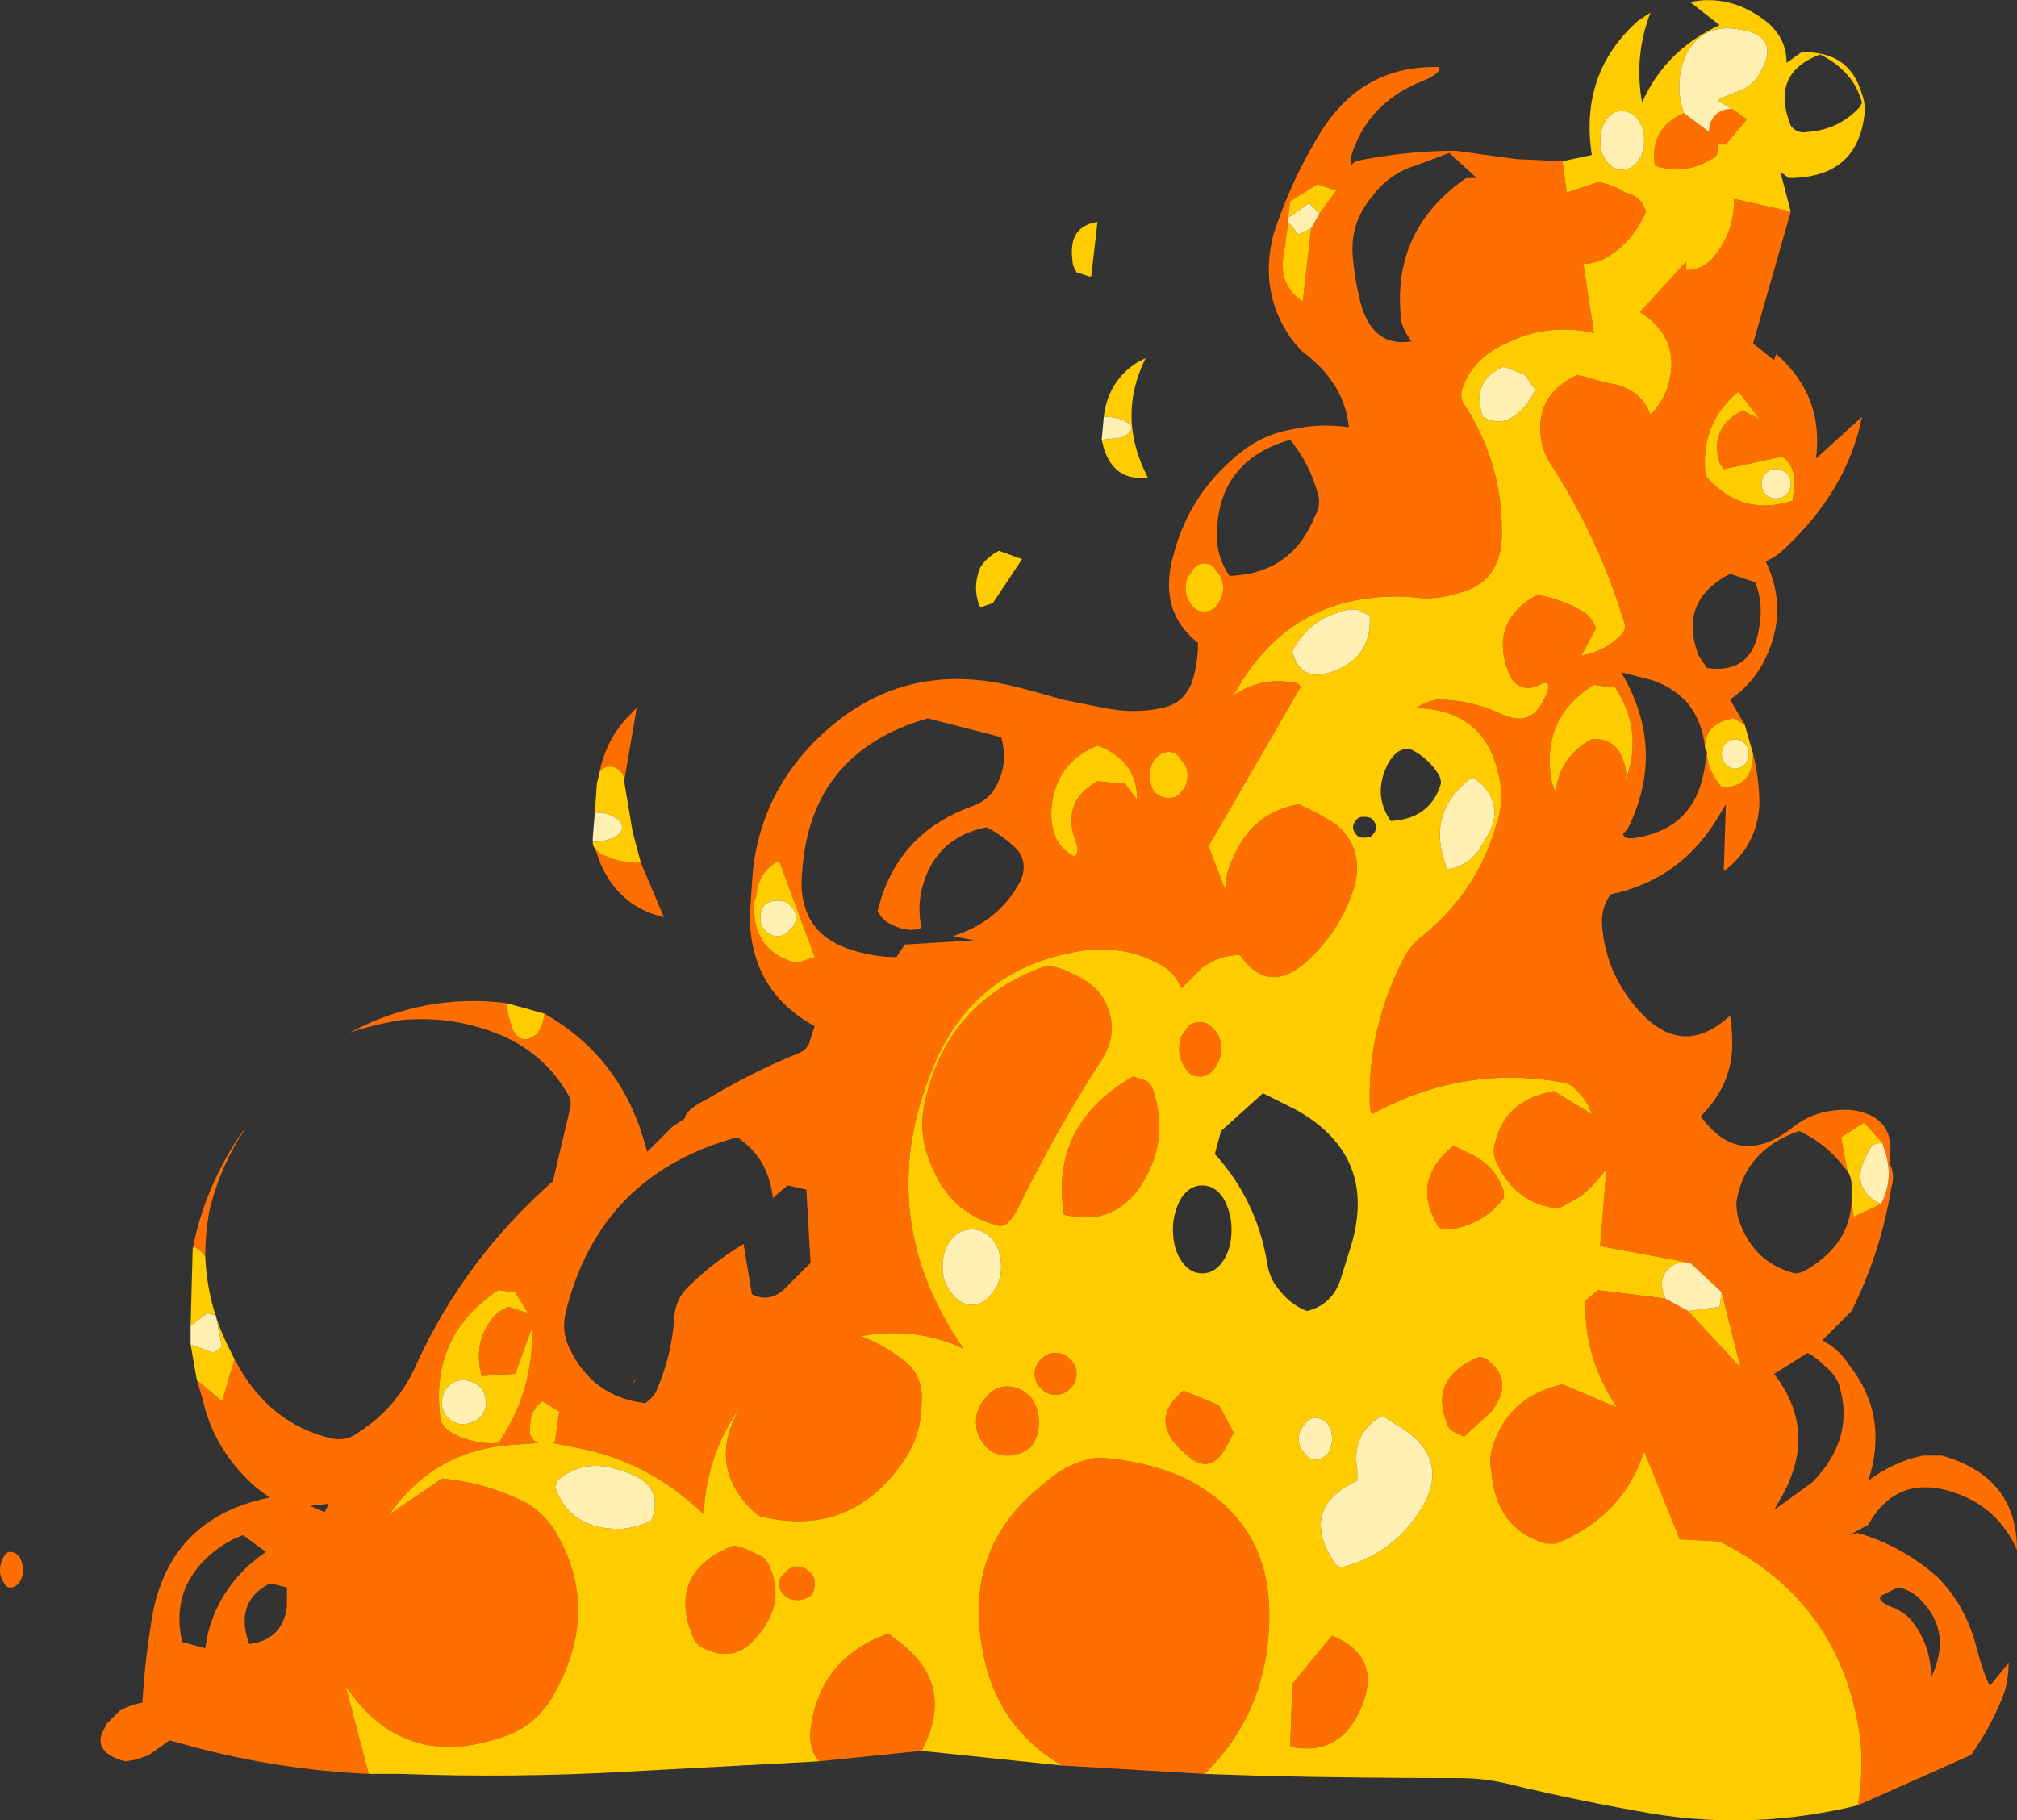 <?xml version="1.0" encoding="UTF-8" standalone="no"?>
<svg xmlns:ffdec="https://www.free-decompiler.com/flash" xmlns:xlink="http://www.w3.org/1999/xlink" ffdec:objectType="shape" height="43.45px" width="48.15px" xmlns="http://www.w3.org/2000/svg">
  <rect width="100%" height="100%" fill="#333333" stroke="none"/>
  <g transform="matrix(1.0, 0.0, 0.0, 1.0, 0.0, 0.0)">
    <path d="M41.85 18.0 Q42.0 18.6 42.0 19.2 41.95 20.2 41.15 20.8 L41.2 19.2 41.05 19.45 Q40.15 21.0 38.45 21.35 38.2 21.7 38.25 22.15 38.35 23.25 39.1 24.1 40.15 25.3 41.3 24.25 41.35 24.55 41.35 24.8 41.4 25.85 40.6 26.65 41.5 27.9 42.75 26.95 43.35 26.45 44.2 26.5 45.3 26.65 45.1 27.75 45.25 28.05 45.15 28.35 44.9 29.9 44.2 31.3 L43.5 32.0 Q43.9 32.2 44.15 32.6 45.1 33.8 44.6 35.35 45.2 34.9 45.9 34.75 L46.35 34.75 Q48.15 35.25 48.15 37.0 47.7 36.0 46.7 35.65 45.3 35.15 44.6 36.4 L44.15 36.65 44.35 36.6 Q45.4 36.9 46.25 37.65 46.95 38.35 47.2 39.4 47.35 39.95 47.5 40.25 L47.95 39.7 Q47.95 40.05 47.85 40.4 47.55 41.2 47.05 41.9 L44.35 43.1 Q44.5 42.25 44.4 41.45 43.95 38.25 41.05 36.8 L40.1 36.75 39.25 34.65 Q38.75 36.2 37.15 36.85 L36.9 36.85 Q35.7 36.5 35.6 35.1 35.55 34.9 35.6 34.65 35.95 33.35 37.3 33.05 L38.6 33.6 Q37.8 32.4 37.85 31.05 L38.15 30.8 39.75 31.0 40.3 31.3 41.55 32.65 41.1 30.85 40.35 30.15 38.2 29.75 38.35 27.9 Q38.1 28.25 37.75 28.55 37.5 28.7 37.2 28.85 36.2 28.75 35.75 27.8 35.6 27.55 35.7 27.25 35.95 26.25 37.1 26.05 L38.0 26.6 Q37.9 26.3 37.7 26.1 37.55 25.9 37.35 25.85 34.95 25.4 32.75 26.6 32.7 26.5 32.7 26.35 32.65 24.5 33.55 22.8 33.7 22.55 33.95 22.35 35.25 21.3 35.7 19.75 35.95 19.1 35.75 18.4 35.4 16.95 33.8 16.9 34.05 16.75 34.3 16.7 35.1 16.7 35.85 17.05 36.5 17.35 36.8 16.8 37.1 16.3 36.85 16.3 L36.65 16.4 Q36.25 16.5 36.05 16.15 35.5 14.85 36.7 14.2 37.25 14.3 37.7 14.55 38.0 14.7 38.1 15.0 L37.75 15.65 Q38.35 15.55 38.75 15.1 38.8 15.0 38.8 14.95 38.2 12.9 37.0 11.05 36.85 10.8 36.8 10.55 36.6 9.45 37.65 8.95 L38.4 9.15 Q39.15 9.25 39.4 9.9 39.75 9.55 39.85 9.1 40.1 8.05 39.15 7.45 L40.25 6.25 40.25 6.45 Q40.6 6.45 40.85 6.2 41.4 5.6 41.4 4.75 L42.75 5.05 41.85 8.2 42.35 8.6 42.4 8.45 Q43.55 9.45 43.35 10.95 L44.45 9.95 Q44.1 11.7 42.6 13.1 42.4 13.3 42.15 13.4 42.75 14.65 42.05 15.9 41.75 16.4 41.3 16.7 L41.65 17.3 41.4 17.15 Q40.7 17.25 40.7 17.85 40.65 17.25 40.3 16.8 39.9 16.35 39.3 16.2 L38.7 16.05 Q39.8 17.9 38.85 19.8 L38.75 19.9 Q38.75 20.1 39.3 19.95 40.5 19.65 40.7 18.3 L40.75 17.95 Q40.75 18.1 40.8 18.3 40.9 18.55 41.1 18.8 41.85 18.8 41.85 18.0 M28.75 42.35 L25.35 42.15 Q23.75 41.2 23.45 39.35 23.0 36.9 24.95 35.4 25.5 34.9 26.2 34.8 27.25 34.85 28.2 35.25 30.3 36.25 30.3 38.55 30.3 40.85 28.75 42.35 M22.0 41.8 L19.55 42.05 Q19.3 41.75 19.35 41.3 19.55 39.6 21.2 39.0 L21.4 39.15 Q22.85 40.2 22.0 41.8 M8.8 42.35 Q6.65 42.25 4.6 41.7 L4.05 41.55 3.55 41.9 Q3.4 41.95 3.3 42.0 L3.0 42.05 Q2.75 42.0 2.55 41.85 L2.5 41.8 Q2.4 41.7 2.4 41.55 2.4 41.45 2.45 41.35 L2.55 41.15 2.85 40.85 Q3.1 40.7 3.4 40.65 3.45 39.75 3.6 38.8 3.95 36.25 6.45 35.75 6.1 35.55 5.7 35.1 5.05 34.35 4.85 33.45 L4.7 32.95 5.3 33.45 5.6 32.45 Q6.4 34.0 7.95 34.35 8.3 34.4 8.55 34.2 9.5 33.6 9.95 32.55 11.1 30.05 13.2 28.2 L13.6 26.5 Q13.65 26.35 13.6 26.2 13.0 25.1 11.8 24.65 10.75 24.25 9.6 24.35 8.95 24.45 8.35 24.65 10.15 23.7 12.1 23.95 12.1 24.15 12.2 24.45 12.25 24.7 12.45 24.8 12.6 24.85 12.8 24.7 12.95 24.55 13.0 24.2 14.75 25.2 15.35 27.15 L15.45 27.5 16.05 26.9 16.35 26.7 Q16.35 26.5 16.95 26.2 17.95 25.6 19.05 25.15 19.2 25.1 19.3 24.95 L19.45 24.5 Q17.9 23.65 17.9 21.85 L17.95 21.1 Q18.05 19.15 19.4 17.75 21.35 15.75 24.05 16.35 24.7 16.5 25.35 16.7 L26.35 16.9 Q27.1 17.05 27.75 16.9 28.25 16.8 28.45 16.3 28.6 15.85 28.6 15.35 27.65 14.6 28.0 13.3 28.4 11.7 29.75 10.7 30.25 10.35 30.85 10.25 31.5 10.1 32.2 10.2 32.1 9.15 31.1 8.4 30.95 8.25 30.8 8.05 30.05 6.95 30.4 5.6 30.8 4.35 31.5 3.2 32.5 1.55 34.35 1.6 34.45 1.75 33.8 2.0 32.6 2.55 32.25 3.75 L32.25 3.95 32.35 3.85 Q33.55 3.6 34.75 3.6 L36.2 3.8 37.3 3.85 37.4 4.6 38.15 4.35 Q38.5 4.4 38.8 4.6 39.05 4.65 39.2 4.85 L39.3 5.05 39.2 5.25 Q38.85 5.9 38.25 6.2 38.0 6.3 37.8 6.3 L38.05 7.95 Q36.95 7.7 35.95 8.2 35.15 8.55 34.9 9.3 34.85 9.5 34.95 9.65 35.9 11.1 35.85 12.85 35.8 13.9 34.85 14.15 34.25 14.35 33.65 14.25 30.8 14.1 29.45 16.6 30.1 16.15 30.9 16.3 31.0 16.3 31.05 16.4 L28.85 20.2 29.25 21.25 Q29.25 20.85 29.45 20.45 29.9 19.4 31.0 19.2 31.45 19.4 31.85 19.65 32.55 20.2 32.35 21.1 32.05 22.15 31.25 22.9 30.3 23.8 29.6 22.8 29.1 22.8 28.7 23.1 28.45 23.35 28.2 23.6 28.05 23.2 27.65 23.0 26.7 22.5 25.55 22.75 23.3 23.2 22.35 25.3 20.75 28.95 23.0 32.2 22.6 32.0 22.1 31.9 21.35 31.75 20.55 31.9 21.1 32.1 21.6 32.5 22.05 32.85 22.0 33.5 22.0 34.35 21.45 35.05 20.2 36.7 18.15 36.2 18.05 36.15 17.95 36.05 16.85 34.95 17.7 33.55 L17.5 33.85 Q16.85 34.9 16.8 36.15 15.55 34.95 13.95 34.6 L13.2 34.45 13.25 34.4 13.35 33.7 12.95 33.45 Q12.8 33.55 12.7 33.75 12.65 33.95 12.65 34.15 L12.65 34.25 12.75 34.4 12.85 34.45 12.15 34.5 Q10.35 34.65 9.3 36.15 L10.55 35.3 Q11.65 35.4 12.6 35.9 13.0 36.15 13.25 36.55 14.35 38.4 13.25 40.4 12.8 41.25 11.9 41.5 9.6 42.25 8.25 40.25 L8.8 42.35 M4.6 29.8 Q4.9 28.3 5.8 27.0 L5.85 26.95 Q5.25 27.85 5.0 28.9 4.9 29.45 4.9 30.0 4.8 29.85 4.7 29.8 4.65 29.75 4.6 29.8 M41.35 2.6 L41.7 2.85 41.2 3.45 41.0 3.45 Q41.0 3.5 41.0 3.6 41.0 3.75 40.85 3.8 40.2 4.2 39.5 3.95 L39.5 3.9 Q39.4 3.05 40.2 2.7 L40.8 3.15 Q40.8 2.9 40.95 2.75 41.1 2.6 41.35 2.6 M35.0 4.25 L35.25 4.25 34.6 3.65 33.8 3.95 Q33.15 4.15 32.75 4.7 32.2 5.35 32.3 6.2 32.35 6.75 32.5 7.3 32.8 8.3 33.7 8.15 33.5 7.9 33.45 7.65 33.2 5.5 35.0 4.25 M42.0 10.0 L41.5 9.35 Q40.65 10.05 40.7 11.15 40.7 11.3 40.75 11.4 41.6 12.35 42.8 11.95 L42.8 11.85 Q42.95 11.2 42.55 10.9 L41.15 11.2 41.05 11.05 Q40.8 10.2 41.6 9.8 L42.0 10.0 M41.3 13.7 Q40.05 14.35 40.55 15.65 L40.75 15.95 Q41.85 16.1 42.0 14.95 42.1 14.4 41.9 13.9 L41.3 13.7 M31.5 5.1 L31.9 4.55 31.45 4.4 30.8 4.8 30.75 5.2 30.75 5.3 30.65 6.05 Q30.5 6.8 31.1 7.2 L31.3 5.45 31.5 5.1 M26.0 6.6 L26.05 6.6 26.0 6.6 M28.45 13.65 Q28.3 13.8 28.3 14.05 28.3 14.25 28.45 14.45 28.55 14.6 28.75 14.6 28.95 14.6 29.05 14.45 29.2 14.25 29.2 14.05 29.2 13.8 29.05 13.65 28.95 13.45 28.75 13.45 28.55 13.45 28.45 13.65 M31.4 12.3 Q31.55 12.05 31.45 11.75 31.25 11.05 30.8 10.5 29.05 11.0 29.05 12.8 29.05 13.3 29.35 13.75 30.85 13.7 31.4 12.3 M23.55 19.75 Q22.3 20.0 22.0 21.25 21.9 21.7 22.0 22.15 21.65 22.3 21.15 22.0 L21.05 21.9 20.95 21.75 Q21.4 19.9 23.2 19.25 23.5 19.15 23.7 18.9 24.1 18.3 23.9 17.6 L22.15 17.15 Q19.35 17.95 19.15 20.8 19.0 22.3 20.4 22.7 20.9 22.85 21.4 22.85 L21.6 22.55 23.25 22.45 22.75 22.35 Q23.85 22.0 24.35 21.05 24.55 20.65 24.3 20.3 23.95 19.95 23.55 19.75 M25.65 20.45 L25.7 20.4 Q25.75 20.25 25.7 20.15 25.3 19.15 26.2 18.65 L26.7 18.7 26.85 18.7 27.15 19.1 Q27.15 18.15 26.2 17.8 25.2 18.2 25.1 19.3 25.05 20.15 25.65 20.45 M28.2 18.15 Q28.1 17.95 27.9 17.95 27.7 17.95 27.55 18.15 27.45 18.3 27.45 18.5 27.45 18.75 27.55 18.9 27.7 19.05 27.9 19.05 28.1 19.05 28.2 18.9 28.35 18.75 28.35 18.5 28.35 18.3 28.2 18.15 M27.5 25.95 Q27.85 26.9 27.5 27.8 26.85 29.35 25.4 29.0 25.05 26.85 27.05 25.7 L27.35 25.8 Q27.45 25.85 27.5 25.95 M25.0 23.05 Q25.35 23.1 25.6 23.25 26.1 23.45 26.35 23.85 26.75 24.6 26.3 25.3 25.2 27.0 24.3 28.85 24.2 29.05 24.05 29.2 23.9 29.3 23.8 29.25 22.6 28.95 22.15 27.6 21.95 27.05 22.05 26.45 22.55 23.9 25.0 23.05 M28.3 24.6 Q28.4 24.4 28.65 24.4 28.85 24.4 29.0 24.6 29.15 24.75 29.15 25.05 29.15 25.3 29.0 25.5 28.85 25.7 28.65 25.7 28.4 25.7 28.3 25.5 28.15 25.3 28.15 25.05 28.15 24.75 28.3 24.6 M38.4 16.4 L38.05 16.35 Q36.75 17.15 37.05 18.7 L37.15 18.95 Q37.15 18.5 37.45 18.1 37.7 17.8 38.0 17.65 38.55 17.6 38.75 18.15 38.85 18.4 38.8 18.65 39.25 17.45 38.55 16.4 L38.4 16.4 M44.1 27.95 L44.05 27.9 Q43.6 27.3 42.95 27.0 41.65 27.45 41.45 28.7 41.45 28.9 41.5 29.1 41.85 30.15 42.85 30.4 43.0 30.4 43.15 30.3 44.15 29.7 44.2 28.7 L44.25 29.05 44.9 28.75 Q45.25 28.1 44.95 27.35 L44.95 27.3 44.5 26.8 43.95 27.15 44.1 27.95 M34.7 27.35 L35.0 27.5 Q35.7 27.8 35.9 28.45 L35.9 28.6 Q35.45 29.2 34.65 29.35 L34.45 29.35 34.35 29.3 Q33.65 28.2 34.7 27.35 M14.3 18.5 Q14.45 17.65 15.05 17.05 L15.2 16.9 14.9 18.65 Q14.9 18.5 14.8 18.4 14.7 18.3 14.55 18.3 14.4 18.3 14.3 18.45 L14.3 18.5 M15.3 20.6 L15.85 21.9 Q14.8 21.65 14.35 20.65 L14.2 20.25 Q14.3 20.4 14.5 20.45 14.8 20.6 15.3 20.6 M19.45 22.85 L18.6 20.55 Q18.1 20.8 18.05 21.4 L18.0 21.55 Q17.95 22.55 18.75 22.9 18.95 23.0 19.15 22.95 L19.45 22.85 M18.45 28.6 Q18.35 27.65 17.6 27.15 14.3 28.05 13.5 31.35 13.4 31.8 13.6 32.2 14.15 33.35 15.4 33.5 15.55 33.4 15.65 33.25 16.05 32.35 16.1 31.4 16.15 31.0 16.4 30.75 17.0 30.15 17.75 29.7 L17.95 30.9 Q18.35 31.1 18.7 30.8 L19.35 30.15 19.25 28.4 18.8 28.3 18.45 28.6 M12.3 30.85 L11.9 30.8 Q10.3 31.85 10.5 33.75 10.5 34.0 10.7 34.15 11.25 34.5 11.9 34.45 12.75 33.2 12.7 31.7 L12.3 32.8 11.5 32.85 Q11.3 32.1 11.7 31.55 11.85 31.3 12.15 31.2 L12.6 31.35 12.3 30.85 M15.1 33.05 Q15.1 33.0 15.2 32.9 L15.1 33.05 M18.6 37.8 Q18.6 37.65 18.75 37.55 18.85 37.4 19.05 37.4 19.2 37.4 19.35 37.55 19.45 37.65 19.45 37.8 19.45 38.0 19.35 38.1 19.2 38.2 19.05 38.2 18.85 38.2 18.75 38.1 18.6 38.0 18.6 37.8 M16.8 39.35 Q16.6 39.25 16.55 39.1 15.9 37.55 17.5 36.9 17.8 36.95 18.05 37.1 18.25 37.15 18.35 37.35 18.8 38.3 18.0 39.15 17.5 39.7 16.8 39.35 M4.9 39.35 L4.95 39.05 Q5.25 37.8 6.35 37.05 L5.8 36.65 Q5.4 36.8 5.1 37.05 4.05 37.9 4.35 39.2 L4.9 39.35 M0.45 37.15 Q0.55 37.3 0.55 37.5 0.55 37.65 0.45 37.8 0.35 37.9 0.25 37.9 0.15 37.9 0.1 37.8 0.0 37.65 0.0 37.5 0.0 37.3 0.1 37.15 0.15 37.05 0.25 37.05 0.35 37.05 0.45 37.15 M6.85 37.9 L6.45 37.8 Q5.65 38.2 5.9 39.1 L5.95 39.25 Q6.75 39.15 6.85 38.35 L6.85 37.9 M7.75 36.1 L7.85 35.9 7.4 35.95 7.75 36.1 M42.35 32.8 Q43.4 34.15 42.55 35.7 L42.35 36.05 43.25 35.4 Q44.3 34.35 43.9 33.05 43.8 32.8 43.55 32.6 43.35 32.4 43.15 32.3 L42.35 32.8 M35.3 32.4 Q35.45 32.4 35.55 32.5 36.15 33.0 35.6 33.7 L34.95 34.3 34.75 34.2 Q34.6 34.15 34.55 34.0 34.1 32.9 35.3 32.4 M44.9 38.1 Q44.8 38.25 45.25 38.4 45.45 38.5 45.6 38.65 46.1 39.25 46.1 40.05 46.6 39.0 45.9 38.25 45.65 37.95 45.3 37.9 L44.9 38.1 M29.45 34.2 L29.3 34.5 Q28.9 35.25 28.35 34.75 27.35 33.95 28.25 33.2 L29.1 33.55 29.45 34.2 M32.5 40.75 Q32.0 41.95 30.8 41.7 L30.85 40.2 31.8 39.05 Q33.0 39.55 32.5 40.75 M24.05 33.1 Q24.35 33.1 24.6 33.35 24.8 33.6 24.8 33.95 24.8 34.3 24.6 34.55 24.35 34.75 24.05 34.75 23.75 34.75 23.55 34.55 23.3 34.3 23.3 33.95 23.3 33.6 23.55 33.35 23.75 33.1 24.05 33.1 M25.2 33.3 Q25.0 33.3 24.85 33.15 24.7 33.0 24.7 32.8 24.7 32.6 24.85 32.45 25.0 32.3 25.2 32.3 25.4 32.3 25.55 32.45 25.7 32.6 25.7 32.8 25.7 33.0 25.55 33.15 25.4 33.3 25.2 33.3" fill="#ff6e00" fill-rule="evenodd" stroke="none"/>
    <path d="M44.35 43.1 Q41.9 43.7 39.45 43.3 37.7 43.0 36.05 42.6 35.45 42.45 34.85 42.45 32.55 42.45 30.25 42.4 L28.75 42.35 Q30.3 40.85 30.3 38.55 30.3 36.25 28.2 35.25 27.25 34.85 26.2 34.8 25.5 34.9 24.95 35.4 23.0 36.9 23.45 39.35 23.75 41.2 25.35 42.15 L22.0 41.8 Q22.85 40.2 21.4 39.15 L21.2 39.0 Q19.55 39.6 19.35 41.3 19.3 41.75 19.55 42.05 L14.9 42.3 Q12.25 42.45 9.55 42.35 L8.8 42.35 8.25 40.25 Q9.6 42.25 11.9 41.5 12.8 41.25 13.25 40.4 14.35 38.4 13.25 36.55 13.0 36.15 12.6 35.9 11.65 35.4 10.55 35.3 L9.3 36.15 Q10.35 34.65 12.15 34.5 L12.85 34.45 12.75 34.4 12.65 34.25 12.65 34.15 Q12.65 33.95 12.7 33.75 12.8 33.55 12.95 33.45 L13.35 33.7 13.25 34.4 13.2 34.45 13.95 34.6 Q15.55 34.95 16.8 36.15 16.85 34.9 17.5 33.85 L17.7 33.55 Q16.85 34.95 17.95 36.05 18.05 36.15 18.15 36.2 20.2 36.7 21.45 35.05 22.0 34.35 22.0 33.5 22.05 32.85 21.6 32.5 21.1 32.1 20.55 31.9 21.35 31.75 22.1 31.9 22.6 32.0 23.0 32.2 20.75 28.95 22.35 25.3 23.3 23.2 25.55 22.75 26.7 22.5 27.65 23.0 28.05 23.2 28.2 23.6 28.45 23.35 28.7 23.1 29.1 22.8 29.6 22.8 30.3 23.8 31.25 22.9 32.05 22.15 32.35 21.1 32.55 20.2 31.85 19.65 31.45 19.4 31.0 19.2 29.9 19.4 29.45 20.45 29.25 20.85 29.25 21.25 L28.85 20.2 31.05 16.4 Q31.0 16.3 30.9 16.3 30.1 16.15 29.45 16.6 30.8 14.1 33.65 14.25 34.25 14.35 34.85 14.15 35.8 13.9 35.85 12.85 35.9 11.1 34.95 9.65 34.85 9.5 34.9 9.3 35.15 8.55 35.95 8.2 36.95 7.7 38.05 7.95 L37.8 6.3 Q38.0 6.3 38.25 6.2 38.85 5.9 39.2 5.25 L39.3 5.05 39.2 4.85 Q39.05 4.65 38.8 4.6 38.5 4.4 38.15 4.35 L37.4 4.6 37.3 3.85 38.0 3.7 Q37.7 1.75 39.1 0.5 L39.4 0.3 Q39.0 1.35 39.2 2.45 39.75 1.2 41.05 0.6 L40.35 0.05 Q41.3 -0.15 42.15 0.5 42.65 0.9 42.65 1.5 L43.0 1.25 Q44.15 1.2 44.45 2.25 44.55 2.5 44.5 2.8 44.3 4.25 42.7 4.25 L42.5 4.1 42.75 5.05 41.4 4.75 Q41.4 5.6 40.85 6.2 40.6 6.45 40.25 6.45 L40.25 6.25 39.15 7.45 Q40.1 8.05 39.85 9.1 39.75 9.55 39.4 9.9 39.15 9.25 38.4 9.15 L37.65 8.95 Q36.6 9.45 36.8 10.55 36.85 10.8 37.0 11.05 38.2 12.9 38.8 14.95 38.8 15.0 38.75 15.1 38.35 15.55 37.75 15.65 L38.1 15.0 Q38.0 14.7 37.7 14.55 37.25 14.3 36.7 14.2 35.5 14.85 36.05 16.15 36.25 16.5 36.65 16.4 L36.85 16.3 Q37.1 16.3 36.8 16.8 36.5 17.35 35.85 17.05 35.1 16.7 34.3 16.7 34.05 16.75 33.8 16.9 35.4 16.95 35.75 18.4 35.95 19.1 35.7 19.75 35.25 21.3 33.95 22.35 33.7 22.55 33.55 22.8 32.65 24.5 32.7 26.35 32.7 26.5 32.75 26.6 34.95 25.4 37.35 25.85 37.55 25.9 37.7 26.1 37.9 26.3 38.0 26.6 L37.1 26.05 Q35.95 26.25 35.7 27.25 35.6 27.55 35.75 27.8 36.2 28.75 37.2 28.85 37.5 28.7 37.75 28.55 38.1 28.25 38.35 27.9 L38.2 29.75 40.35 30.15 40.05 30.15 Q39.5 30.4 39.75 31.0 L38.15 30.8 37.85 31.05 Q37.8 32.4 38.6 33.6 L37.3 33.05 Q35.95 33.35 35.6 34.65 35.55 34.9 35.6 35.1 35.7 36.5 36.9 36.85 L37.15 36.85 Q38.75 36.2 39.25 34.65 L40.1 36.75 41.05 36.8 Q43.95 38.25 44.4 41.45 44.5 42.25 44.35 43.1 M4.7 32.95 L4.55 32.1 5.1 32.3 5.3 32.15 5.15 31.4 4.95 31.35 4.55 31.65 4.6 29.8 Q4.65 29.75 4.7 29.8 4.8 29.85 4.9 30.0 4.95 31.15 5.45 32.15 L5.6 32.45 5.3 33.45 4.7 32.95 M12.1 23.95 L13.0 24.2 Q12.95 24.55 12.8 24.7 12.6 24.85 12.45 24.8 12.25 24.7 12.2 24.45 12.1 24.15 12.1 23.95 M41.65 17.3 L41.85 18.0 Q41.85 18.8 41.1 18.8 40.9 18.55 40.8 18.3 40.75 18.1 40.75 17.95 L40.7 17.85 Q40.7 17.25 41.4 17.15 L41.65 17.3 M43.45 1.3 Q42.25 1.75 42.75 3.0 42.9 3.2 43.15 3.15 43.9 3.1 44.4 2.55 L44.45 2.45 Q44.25 1.7 43.45 1.3 M40.2 2.7 Q39.4 3.05 39.5 3.9 L39.5 3.95 Q40.2 4.2 40.85 3.8 41.0 3.75 41.0 3.6 41.0 3.5 41.0 3.45 L41.2 3.45 41.7 2.85 41.35 2.6 41.0 2.4 Q41.05 2.35 41.45 2.2 41.75 2.1 41.95 1.85 42.6 0.85 41.5 0.7 40.65 0.55 40.25 1.3 39.95 2.0 40.2 2.7 M41.1 30.85 L41.55 32.65 40.3 31.3 41.05 31.2 41.1 30.85 M38.2 3.35 Q38.2 3.65 38.35 3.85 38.5 4.05 38.7 4.05 38.95 4.05 39.1 3.85 39.25 3.65 39.25 3.35 39.25 3.05 39.1 2.85 38.95 2.65 38.7 2.65 38.5 2.65 38.35 2.85 38.2 3.05 38.2 3.35 M36.35 9.75 Q36.55 9.55 36.65 9.3 L36.4 8.95 35.9 8.75 Q35.1 9.1 35.4 9.95 35.9 10.25 36.35 9.75 M42.0 10.0 L41.6 9.8 Q40.8 10.2 41.05 11.05 L41.15 11.2 42.55 10.9 Q42.95 11.2 42.8 11.85 L42.8 11.95 Q41.6 12.35 40.75 11.4 40.7 11.3 40.7 11.15 40.65 10.05 41.5 9.35 L42.0 10.0 M42.15 11.3 Q42.05 11.4 42.05 11.55 42.05 11.7 42.15 11.8 42.25 11.9 42.4 11.9 42.55 11.9 42.65 11.8 42.75 11.7 42.75 11.55 42.75 11.4 42.65 11.3 42.55 11.2 42.4 11.2 42.25 11.2 42.15 11.3 M30.75 5.2 L30.8 4.8 31.45 4.4 31.9 4.55 31.5 5.1 31.25 4.85 30.75 5.2 M31.3 5.45 L31.1 7.2 Q30.5 6.8 30.65 6.05 L30.75 5.3 31.0 5.6 31.3 5.45 M26.0 6.6 L25.7 6.5 Q25.6 6.35 25.6 6.2 25.5 5.4 26.2 5.3 L26.05 6.6 26.0 6.6 M26.3 10.5 L26.75 10.45 Q27.0 10.35 27.0 10.25 27.05 10.15 26.85 10.05 26.65 9.95 26.35 9.95 26.45 9.1 27.15 8.65 L27.35 8.55 Q26.65 9.95 27.4 11.4 26.6 11.5 26.35 10.7 L26.3 10.5 M23.85 13.15 L24.4 13.35 23.7 14.4 23.4 14.5 Q23.2 14.05 23.4 13.55 23.55 13.3 23.85 13.15 M28.45 13.65 Q28.55 13.45 28.75 13.45 28.95 13.45 29.05 13.65 29.2 13.8 29.2 14.05 29.2 14.25 29.05 14.45 28.95 14.6 28.75 14.6 28.55 14.6 28.45 14.45 28.3 14.25 28.3 14.05 28.3 13.8 28.45 13.65 M32.2 14.55 Q31.25 14.75 30.85 15.55 31.05 16.35 31.9 16.0 32.75 15.65 32.7 14.7 L32.4 14.55 32.2 14.55 M34.35 18.5 Q34.1 18.1 33.7 17.9 33.4 17.8 33.15 18.2 32.75 18.95 33.2 19.6 34.15 19.55 34.4 18.7 34.4 18.6 34.35 18.5 M32.55 19.5 Q32.45 19.5 32.4 19.55 32.3 19.65 32.3 19.75 32.3 19.85 32.4 19.95 32.45 20.0 32.55 20.0 32.7 20.0 32.75 19.95 32.85 19.85 32.85 19.75 32.85 19.65 32.75 19.55 32.7 19.5 32.55 19.5 M25.65 20.45 Q25.05 20.15 25.1 19.3 25.2 18.2 26.2 17.8 27.15 18.15 27.15 19.1 L26.85 18.7 26.7 18.7 26.2 18.65 Q25.3 19.15 25.7 20.15 25.75 20.25 25.7 20.4 L25.65 20.45 M28.2 18.15 Q28.35 18.3 28.35 18.5 28.35 18.75 28.2 18.9 28.1 19.05 27.9 19.05 27.7 19.05 27.55 18.9 27.45 18.75 27.45 18.5 27.45 18.3 27.55 18.15 27.7 17.95 27.9 17.95 28.1 17.95 28.2 18.15 M28.3 24.6 Q28.15 24.75 28.15 25.05 28.15 25.3 28.3 25.5 28.4 25.7 28.65 25.7 28.85 25.7 29.0 25.5 29.15 25.3 29.15 25.05 29.15 24.75 29.0 24.6 28.85 24.4 28.65 24.4 28.4 24.4 28.3 24.6 M25.0 23.05 Q22.55 23.9 22.05 26.45 21.95 27.05 22.15 27.6 22.6 28.95 23.8 29.25 23.9 29.3 24.05 29.2 24.2 29.05 24.3 28.85 25.2 27.0 26.3 25.3 26.75 24.6 26.35 23.85 26.1 23.45 25.6 23.25 25.35 23.1 25.0 23.05 M27.5 25.95 Q27.45 25.85 27.35 25.8 L27.05 25.7 Q25.05 26.85 25.4 29.0 26.85 29.35 27.5 27.8 27.85 26.9 27.5 25.95 M29.15 27.0 L29.0 27.55 Q30.0 28.65 30.25 30.15 30.3 30.5 30.5 30.75 30.8 31.15 31.2 31.3 31.8 31.15 32.0 30.55 L32.25 29.75 Q32.9 27.6 30.95 26.5 L30.15 26.1 29.15 27.0 M41.75 18.0 Q41.75 17.85 41.65 17.75 41.55 17.65 41.4 17.65 41.3 17.65 41.2 17.75 41.1 17.85 41.1 18.0 41.1 18.15 41.2 18.25 41.3 18.35 41.4 18.35 41.55 18.35 41.65 18.25 41.75 18.15 41.75 18.0 M38.4 16.4 L38.55 16.4 Q39.25 17.45 38.8 18.65 38.85 18.4 38.75 18.15 38.55 17.6 38.0 17.65 37.7 17.8 37.45 18.1 37.15 18.5 37.15 18.95 L37.05 18.7 Q36.75 17.15 38.05 16.35 L38.4 16.4 M35.15 18.55 Q34.0 19.4 34.55 20.75 35.0 20.7 35.3 20.3 L35.45 20.05 Q35.95 19.3 35.35 18.7 L35.15 18.55 M44.1 27.95 L43.95 27.15 44.5 26.8 44.95 27.3 Q44.7 27.25 44.6 27.5 44.1 28.35 44.9 28.75 L44.25 29.05 44.2 28.7 44.2 28.3 Q44.2 28.1 44.1 27.95 M34.7 27.35 Q33.65 28.2 34.35 29.3 L34.45 29.35 34.65 29.35 Q35.45 29.2 35.9 28.6 L35.9 28.45 Q35.7 27.8 35.0 27.5 L34.7 27.35 M14.9 18.65 L15.1 19.85 15.3 20.6 Q14.8 20.6 14.5 20.45 14.3 20.4 14.2 20.25 14.15 20.2 14.15 20.1 14.4 20.1 14.65 20.0 14.85 19.9 14.85 19.75 14.85 19.6 14.65 19.5 14.5 19.4 14.2 19.4 L14.25 18.7 14.3 18.5 14.3 18.45 Q14.4 18.3 14.55 18.3 14.7 18.3 14.8 18.4 14.9 18.5 14.9 18.65 M19.0 21.9 Q19.0 21.75 18.85 21.6 18.75 21.5 18.55 21.5 18.4 21.5 18.25 21.6 18.15 21.75 18.15 21.9 18.15 22.1 18.25 22.2 18.4 22.35 18.55 22.35 18.75 22.35 18.85 22.2 19.0 22.1 19.0 21.9 M19.45 22.85 L19.15 22.95 Q18.95 23.0 18.75 22.9 17.95 22.55 18.0 21.55 L18.05 21.4 Q18.1 20.8 18.6 20.55 L19.45 22.85 M22.5 30.25 Q22.5 30.6 22.7 30.85 22.9 31.15 23.2 31.15 23.5 31.15 23.7 30.85 23.9 30.6 23.9 30.25 23.9 29.85 23.7 29.6 23.5 29.35 23.2 29.35 22.9 29.35 22.7 29.6 22.5 29.85 22.5 30.25 M12.3 30.85 L12.6 31.35 12.15 31.2 Q11.85 31.3 11.7 31.55 11.3 32.1 11.5 32.85 L12.3 32.8 12.7 31.7 Q12.75 33.2 11.9 34.45 11.25 34.5 10.7 34.15 10.5 34.0 10.5 33.75 10.3 31.85 11.9 30.8 L12.3 30.85 M13.3 35.35 L13.25 35.5 Q13.6 36.5 14.75 36.5 15.15 36.5 15.55 36.3 15.9 35.4 14.8 35.1 13.95 34.8 13.3 35.35 M16.8 39.35 Q17.5 39.7 18.0 39.15 18.8 38.3 18.35 37.35 18.25 37.15 18.05 37.1 17.8 36.95 17.5 36.9 15.9 37.55 16.55 39.1 16.6 39.25 16.8 39.35 M18.6 37.8 Q18.6 38.0 18.75 38.1 18.85 38.2 19.05 38.2 19.2 38.2 19.35 38.1 19.45 38.0 19.45 37.8 19.45 37.65 19.35 37.55 19.2 37.4 19.05 37.4 18.85 37.4 18.75 37.55 18.6 37.65 18.6 37.8 M10.7 33.85 Q10.85 34.0 11.05 34.0 11.25 34.0 11.45 33.85 11.6 33.7 11.6 33.5 11.6 33.25 11.45 33.1 11.25 32.95 11.05 32.95 10.85 32.95 10.7 33.1 10.55 33.25 10.55 33.5 10.55 33.7 10.7 33.85 M35.3 32.4 Q34.1 32.9 34.55 34.0 34.6 34.15 34.75 34.2 L34.95 34.3 35.6 33.7 Q36.15 33.0 35.55 32.5 35.45 32.4 35.3 32.4 M29.4 29.35 Q29.4 28.95 29.2 28.6 29.0 28.3 28.7 28.3 28.4 28.3 28.2 28.6 28.0 28.95 28.0 29.35 28.0 29.8 28.2 30.1 28.4 30.4 28.7 30.4 29.0 30.4 29.2 30.1 29.4 29.8 29.4 29.35 M29.45 34.2 L29.1 33.55 28.25 33.2 Q27.35 33.95 28.35 34.75 28.9 35.25 29.3 34.5 L29.45 34.2 M31.8 34.35 Q31.8 34.15 31.7 34.0 31.55 33.85 31.4 33.85 31.25 33.85 31.15 34.0 31.0 34.15 31.0 34.35 31.0 34.55 31.15 34.7 31.25 34.85 31.4 34.85 31.55 34.85 31.7 34.7 31.8 34.55 31.8 34.35 M32.4 35.35 Q31.0 36.0 31.85 37.3 31.95 37.45 32.1 37.4 33.35 37.05 34.0 35.9 34.55 34.85 33.55 34.15 L33.0 33.8 Q32.25 34.2 32.4 35.1 L32.4 35.35 M25.2 33.3 Q25.4 33.3 25.55 33.15 25.7 33.0 25.7 32.8 25.7 32.6 25.55 32.45 25.4 32.3 25.2 32.3 25.0 32.3 24.85 32.45 24.7 32.6 24.7 32.8 24.7 33.0 24.85 33.15 25.0 33.3 25.2 33.3 M24.05 33.1 Q23.75 33.1 23.55 33.35 23.3 33.6 23.3 33.95 23.3 34.3 23.55 34.55 23.75 34.75 24.05 34.75 24.35 34.75 24.6 34.55 24.8 34.3 24.8 33.95 24.8 33.6 24.6 33.35 24.35 33.1 24.05 33.1 M32.5 40.75 Q33.0 39.55 31.8 39.05 L30.85 40.2 30.8 41.7 Q32.0 41.95 32.5 40.75" fill="#ffcc00" fill-rule="evenodd" stroke="none"/>
    <path d="M4.55 32.1 L4.55 31.65 4.95 31.35 5.15 31.4 5.3 32.15 5.1 32.3 4.55 32.1 M41.35 2.6 Q41.1 2.6 40.95 2.75 40.8 2.9 40.8 3.15 L40.2 2.7 Q39.95 2.0 40.25 1.3 40.65 0.55 41.5 0.7 42.6 0.85 41.95 1.85 41.75 2.1 41.45 2.2 41.05 2.35 41.0 2.4 L41.35 2.6 M40.35 30.15 L41.1 30.85 41.05 31.2 40.3 31.3 39.75 31.0 Q39.5 30.4 40.05 30.15 L40.35 30.15 M38.2 3.35 Q38.2 3.05 38.35 2.85 38.5 2.65 38.7 2.65 38.95 2.65 39.1 2.85 39.25 3.05 39.25 3.35 39.25 3.65 39.1 3.85 38.95 4.05 38.7 4.05 38.5 4.05 38.35 3.85 38.2 3.65 38.2 3.35 M36.35 9.75 Q35.9 10.25 35.4 9.95 35.1 9.1 35.9 8.75 L36.4 8.95 36.65 9.3 Q36.55 9.55 36.35 9.75 M42.15 11.3 Q42.25 11.2 42.4 11.2 42.55 11.2 42.65 11.3 42.75 11.4 42.75 11.55 42.75 11.7 42.65 11.8 42.55 11.9 42.4 11.9 42.25 11.9 42.15 11.8 42.05 11.7 42.05 11.55 42.05 11.4 42.15 11.3 M31.5 5.1 L31.3 5.45 31.0 5.6 30.75 5.3 30.75 5.2 31.25 4.85 31.5 5.1 M26.3 10.5 L26.35 9.95 Q26.65 9.95 26.85 10.05 27.05 10.15 27.0 10.25 27.0 10.35 26.75 10.45 L26.3 10.5 M32.2 14.55 L32.4 14.55 32.7 14.7 Q32.75 15.65 31.9 16.0 31.05 16.35 30.85 15.55 31.25 14.75 32.2 14.55 M41.75 18.0 Q41.75 18.15 41.65 18.25 41.55 18.35 41.4 18.35 41.3 18.35 41.2 18.25 41.1 18.15 41.1 18.0 41.1 17.85 41.2 17.75 41.3 17.65 41.4 17.65 41.55 17.65 41.65 17.75 41.75 17.85 41.75 18.0 M35.15 18.55 L35.35 18.7 Q35.95 19.3 35.45 20.05 L35.3 20.3 Q35.0 20.7 34.55 20.75 34.0 19.4 35.15 18.55 M44.95 27.3 L44.95 27.35 Q45.25 28.1 44.9 28.75 44.1 28.35 44.6 27.5 44.7 27.25 44.95 27.3 M14.15 20.1 L14.15 20.0 14.2 19.4 Q14.5 19.4 14.65 19.5 14.85 19.6 14.85 19.75 14.85 19.9 14.65 20.0 14.4 20.1 14.15 20.1 M19.0 21.9 Q19.0 22.1 18.85 22.2 18.75 22.35 18.55 22.35 18.4 22.35 18.25 22.2 18.15 22.1 18.15 21.9 18.15 21.75 18.25 21.6 18.4 21.5 18.55 21.5 18.75 21.5 18.85 21.6 19.0 21.75 19.0 21.9 M22.5 30.25 Q22.5 29.85 22.7 29.6 22.9 29.35 23.2 29.35 23.5 29.35 23.7 29.6 23.9 29.85 23.9 30.25 23.9 30.6 23.7 30.85 23.5 31.15 23.2 31.15 22.9 31.15 22.7 30.85 22.5 30.6 22.5 30.25 M13.3 35.35 Q13.95 34.8 14.8 35.1 15.9 35.4 15.55 36.3 15.15 36.5 14.75 36.5 13.6 36.5 13.25 35.5 L13.3 35.35 M10.7 33.85 Q10.55 33.7 10.55 33.5 10.55 33.25 10.7 33.1 10.85 32.95 11.05 32.95 11.25 32.95 11.45 33.1 11.6 33.25 11.6 33.5 11.6 33.7 11.45 33.85 11.25 34.0 11.05 34.0 10.85 34.0 10.7 33.85 M32.4 35.35 L32.4 35.1 Q32.25 34.2 33.0 33.8 L33.55 34.15 Q34.55 34.85 34.0 35.9 33.35 37.05 32.1 37.4 31.95 37.45 31.85 37.3 31.0 36.0 32.4 35.35 M31.8 34.35 Q31.8 34.55 31.7 34.7 31.55 34.85 31.4 34.85 31.25 34.85 31.15 34.7 31.0 34.55 31.0 34.35 31.0 34.15 31.15 34.0 31.25 33.85 31.4 33.85 31.55 33.85 31.7 34.0 31.8 34.15 31.8 34.35" fill="#ffefb2" fill-rule="evenodd" stroke="none"/>
  </g>
</svg>

